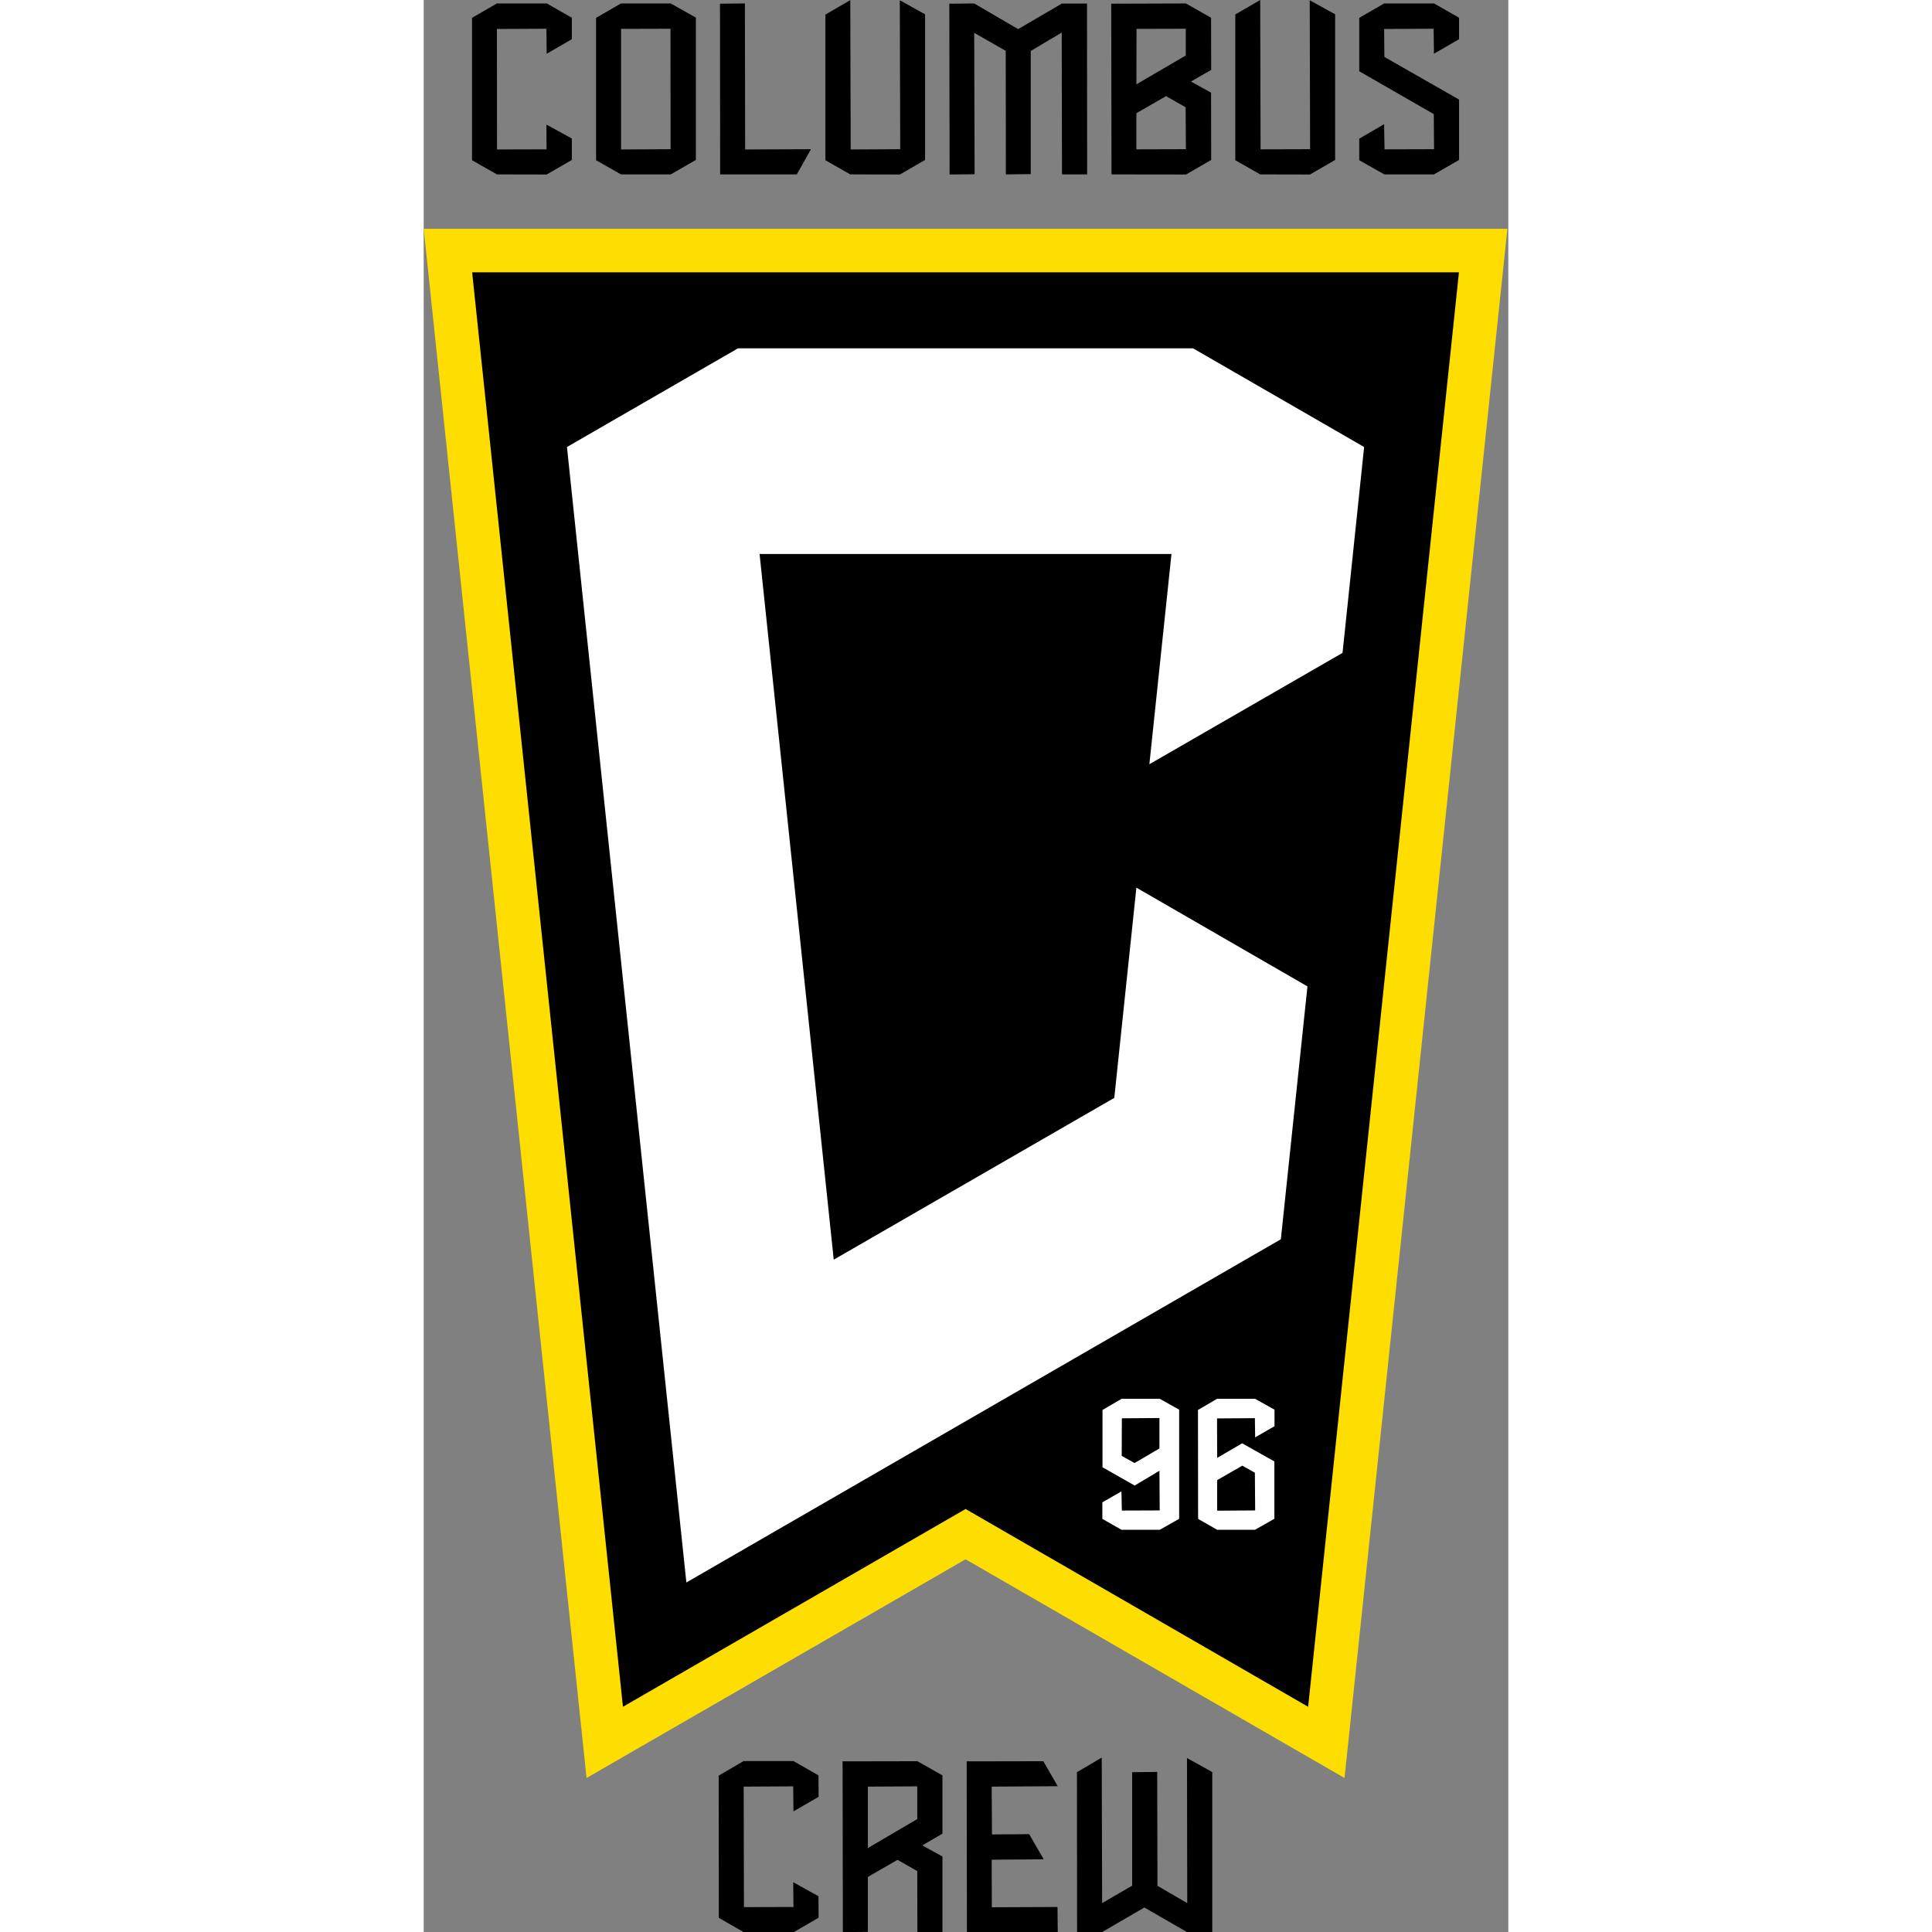 <?xml version="1.0" encoding="UTF-8"?>
<svg xmlns="http://www.w3.org/2000/svg" xmlns:xlink="http://www.w3.org/1999/xlink" width="32px" height="32px" viewBox="0 0 32 57" version="1.1">
<rect x="0" y="0" width="32" height="57" fill="#808080" stroke="none"/>
<g id="surface1">
<path style=" stroke:none;fill-rule:nonzero;fill:rgb(99.608%,86.667%,0%);fill-opacity:1;" d="M 0 6.75 L 31.973 6.75 L 27.168 52.457 L 15.988 46.004 L 4.805 52.457 Z M 0 6.75 "/>
<path style=" stroke:none;fill-rule:nonzero;fill:rgb(0%,0%,0%);fill-opacity:1;" d="M 1.43 8.035 L 5.879 50.355 L 15.988 44.52 L 26.094 50.355 L 30.543 8.035 Z M 1.43 8.035 "/>
<path style=" stroke:none;fill-rule:nonzero;fill:rgb(100%,100%,100%);fill-opacity:1;" d="M 27.109 19.262 L 27.746 13.188 L 22.699 10.277 L 9.273 10.277 L 4.227 13.188 L 7.75 46.688 L 25.289 36.562 L 26.074 29.102 L 21.027 26.188 L 20.375 32.391 L 12.098 37.164 L 9.91 16.344 L 22.062 16.344 L 21.41 22.547 Z M 20.586 45.133 L 20.023 44.812 L 20.023 44.324 L 20.586 44 L 20.598 44.566 L 21.715 44.562 L 21.707 43.391 L 20.977 43.828 L 20.027 43.289 L 20.027 41.598 L 20.59 41.27 L 21.719 41.27 L 22.289 41.59 L 22.289 44.809 L 21.719 45.133 Z M 20.594 42.953 L 20.973 43.164 L 21.707 42.734 L 21.707 41.836 L 20.598 41.844 Z M 23.41 45.133 L 22.848 44.812 L 22.844 41.598 L 23.406 41.27 L 24.531 41.27 L 25.102 41.59 L 25.102 42.078 L 24.531 42.406 L 24.523 41.84 L 23.406 41.848 L 23.41 43.012 L 24.148 42.582 L 25.098 43.117 L 25.098 44.809 L 24.527 45.133 Z M 23.41 43.668 L 23.41 44.57 L 24.531 44.562 L 24.523 43.449 L 24.152 43.242 Z M 23.41 43.668 "/>
<path style=" stroke:none;fill-rule:nonzero;fill:rgb(0%,0%,0%);fill-opacity:1;" d="M 22.523 57.004 L 21.262 56.277 L 20.012 57.004 L 19.277 57.004 L 19.273 52.285 L 20.004 51.855 L 20.016 56.148 L 20.902 55.633 L 20.902 52.285 L 21.641 52.277 L 21.648 55.637 L 22.527 56.148 L 22.52 51.867 L 23.266 52.281 L 23.266 57.004 Z M 16.027 57.004 L 16.02 51.965 L 18.281 51.961 L 18.707 52.699 L 16.758 52.711 L 16.766 54.121 L 17.863 54.113 L 18.293 54.855 L 16.758 54.867 L 16.762 56.27 L 18.699 56.262 L 18.707 57.004 Z M 14.566 57.004 L 14.562 55.203 L 13.98 54.871 L 13.105 55.375 L 13.105 56.996 L 12.367 57.004 L 12.359 51.965 L 14.566 51.961 L 15.305 52.379 L 15.305 54.098 L 14.711 54.445 L 15.305 54.773 L 15.305 57.004 Z M 13.105 54.523 L 14.562 53.668 L 14.562 52.703 L 13.105 52.711 Z M 9.441 57.004 L 8.707 56.582 L 8.703 52.387 L 9.438 51.957 L 10.91 51.957 L 11.648 52.379 L 11.652 53.012 L 10.91 53.441 L 10.902 52.703 L 9.441 52.711 L 9.449 56.266 L 10.91 56.262 L 10.902 55.531 L 11.648 55.945 L 11.652 56.578 L 10.91 57.008 Z M 28.34 5.145 L 27.602 4.727 L 27.602 4.09 L 28.336 3.664 L 28.348 4.406 L 29.809 4.402 L 29.801 3.367 L 27.602 2.102 L 27.602 0.527 L 28.336 0.102 L 29.809 0.102 L 30.547 0.523 L 30.547 1.156 L 29.805 1.586 L 29.797 0.848 L 28.336 0.855 L 28.344 1.68 L 30.547 2.938 L 30.547 4.719 L 29.805 5.145 Z M 24.68 5.145 L 23.945 4.727 L 23.945 0.426 L 24.68 0 L 24.691 4.406 L 26.152 4.402 L 26.141 0.008 L 26.891 0.422 L 26.891 4.719 L 26.148 5.148 Z M 20.293 5.145 L 20.285 0.109 L 22.488 0.102 L 23.23 0.523 L 23.234 2.062 L 22.637 2.406 L 23.23 2.734 L 23.234 4.719 L 22.492 5.148 Z M 21.027 3.34 L 21.027 4.406 L 22.488 4.402 L 22.48 3.164 L 21.902 2.836 Z M 21.027 2.488 L 22.484 1.637 L 22.484 0.848 L 21.031 0.852 Z M 18.832 5.145 L 18.824 0.961 L 17.91 1.504 L 17.91 5.137 L 17.176 5.145 L 17.172 1.5 L 16.242 0.969 L 16.254 5.141 L 15.516 5.148 L 15.508 0.109 L 16.242 0.102 L 17.539 0.859 L 18.828 0.105 L 19.57 0.105 L 19.574 5.145 Z M 12.586 5.145 L 11.852 4.727 L 11.852 0.43 L 12.586 0.004 L 12.598 4.41 L 14.059 4.402 L 14.047 0.008 L 14.793 0.422 L 14.793 4.719 L 14.051 5.148 Z M 8.746 5.145 L 8.742 0.109 L 9.477 0.102 L 9.484 4.41 L 11.426 4.402 L 11.008 5.145 Z M 5.82 5.145 L 5.086 4.727 L 5.086 0.527 L 5.82 0.102 L 7.289 0.102 L 8.031 0.52 L 8.031 4.719 L 7.289 5.145 Z M 5.824 4.41 L 7.285 4.402 L 7.281 0.848 L 5.824 0.852 Z M 2.16 5.145 L 1.426 4.727 L 1.426 0.527 L 2.16 0.102 L 3.633 0.102 L 4.371 0.523 L 4.371 1.156 L 3.629 1.586 L 3.621 0.848 L 2.16 0.855 L 2.164 4.41 L 3.625 4.406 L 3.621 3.676 L 4.371 4.086 L 4.371 4.719 L 3.629 5.148 Z M 2.16 5.145 "/>
</g>
</svg>

